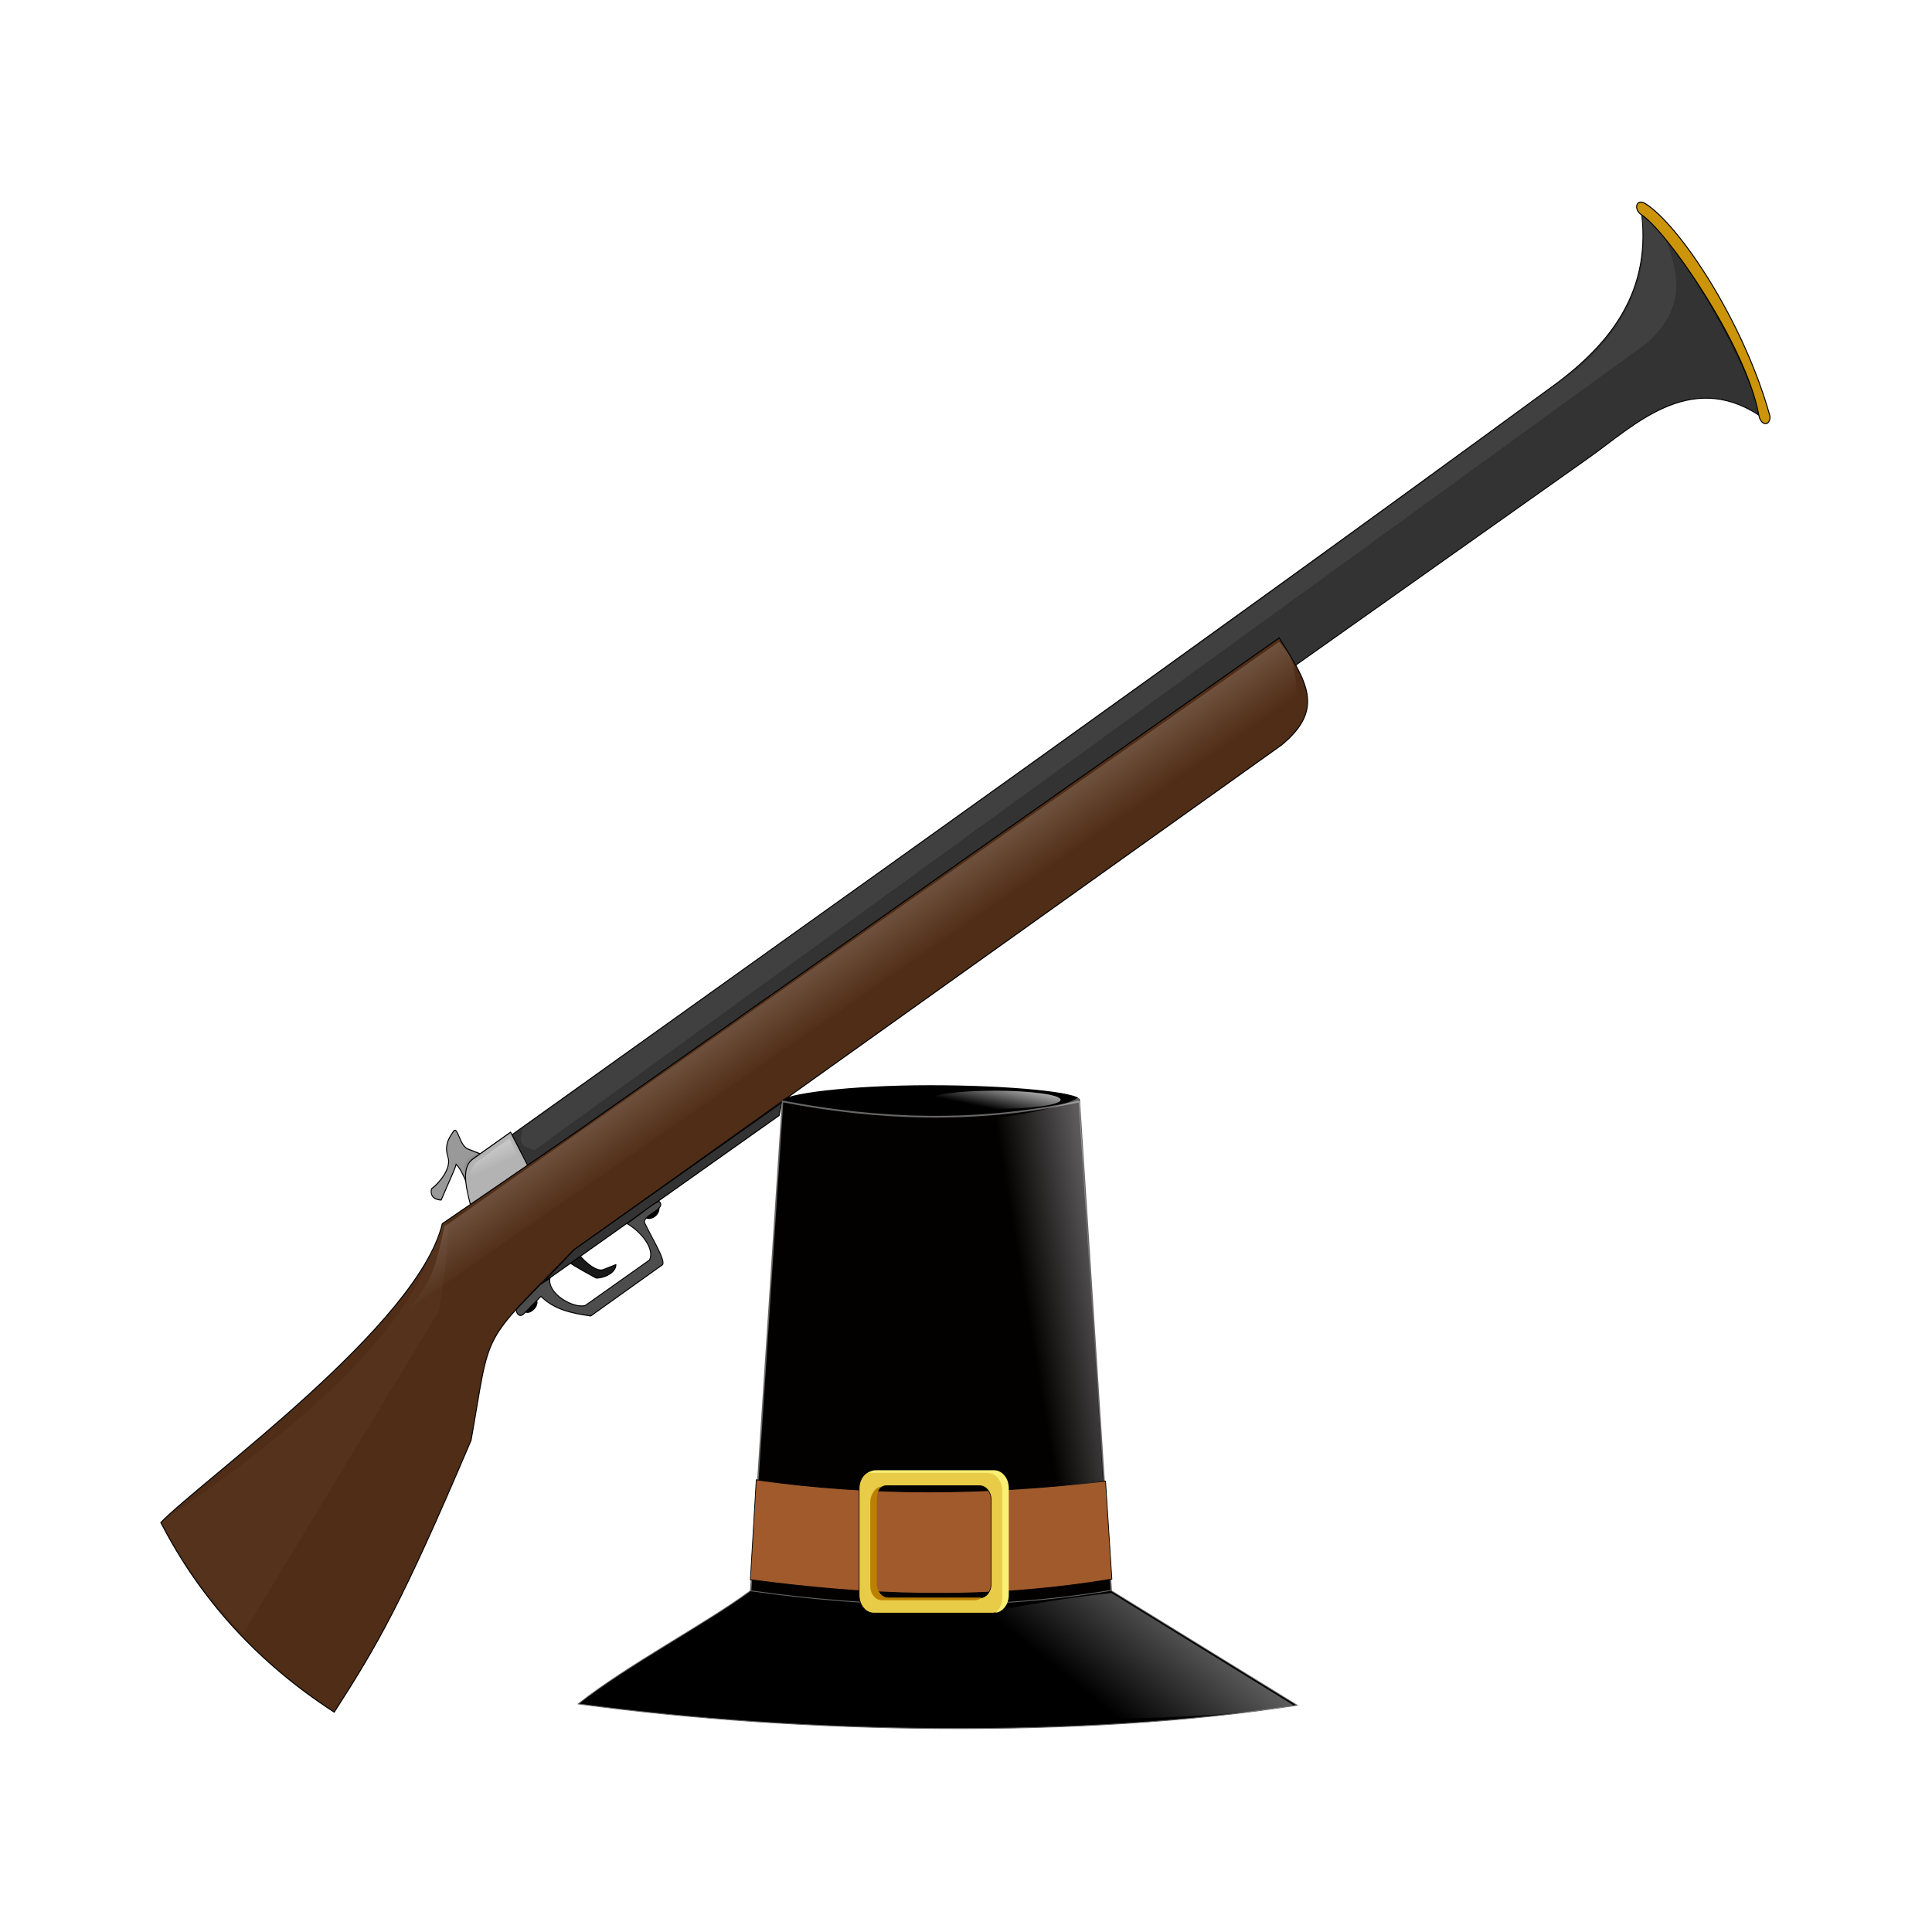 <svg:svg xmlns:dc="http://purl.org/dc/elements/1.1/" xmlns:ns1="http://sodipodi.sourceforge.net/DTD/sodipodi-0.dtd" xmlns:ns2="http://www.inkscape.org/namespaces/inkscape" xmlns:ns4="http://creativecommons.org/ns#" xmlns:rdf="http://www.w3.org/1999/02/22-rdf-syntax-ns#" xmlns:svg="http://www.w3.org/2000/svg" height="864.667" id="svg2" version="1.1" viewBox="-53.607 120.292 864.667 864.667" width="864.667" ns1:docname="musket.svg" ns2:version="0.48.0 r9654">
  <svg:defs id="defs4">
    <svg:filter height="1.33" id="filter3854" width="1.026" x="-.013" y="-.165" ns2:collect="always">
      <svg:feGaussianBlur id="feGaussianBlur3856" stdDeviation="8.056" ns2:collect="always" />
    </svg:filter>
    <svg:filter id="filter3864" ns2:collect="always">
      <svg:feGaussianBlur id="feGaussianBlur3866" stdDeviation="0.204" ns2:collect="always" />
    </svg:filter>
    <svg:filter id="filter9646" ns2:collect="always">
      <svg:feGaussianBlur id="feGaussianBlur9648" stdDeviation="0.9" ns2:collect="always" />
    </svg:filter>
    <svg:filter id="filter9682" ns2:collect="always">
      <svg:feGaussianBlur id="feGaussianBlur9684" stdDeviation="0.714" ns2:collect="always" />
    </svg:filter>
    <svg:filter height="1.263" id="filter4103" width="1.221" x="-.11" y="-.132" ns2:collect="always">
      <svg:feGaussianBlur id="feGaussianBlur4105" stdDeviation="22.372" ns2:collect="always" />
    </svg:filter>
    <svg:linearGradient gradientUnits="userSpaceOnUse" id="linearGradient3098" x1="-1080.4" x2="-1082.8" y1="394.62" y2="409.44" ns2:collect="always">
      <svg:stop id="stop3900" offset="0" style="stop-color:#ffffff" />
      <svg:stop id="stop3902" offset="1" style="stop-color:#ffffff;stop-opacity:0" />
    </svg:linearGradient>
    <svg:linearGradient gradientUnits="userSpaceOnUse" id="linearGradient3100" x1="-2716.5" x2="-2610" y1="-740.62" y2="-346.41" ns2:collect="always">
      <svg:stop id="stop3862" offset="0" style="stop-color:#ffffff" />
      <svg:stop id="stop3864" offset="1" style="stop-color:#ffffff;stop-opacity:0" />
    </svg:linearGradient>
    <svg:linearGradient gradientUnits="userSpaceOnUse" id="linearGradient3102" x1="-1948.3" x2="-2259.7" y1="-310.7" y2="-247.52" ns2:collect="always">
      <svg:stop id="stop9631" offset="0" style="stop-color:#ffffff" />
      <svg:stop id="stop9633" offset="1" style="stop-color:#ffffff;stop-opacity:0" />
    </svg:linearGradient>
    <svg:linearGradient gradientUnits="userSpaceOnUse" id="linearGradient3104" x1="-2282.3" x2="-2289.8" y1="-457.39" y2="-413.76" ns2:collect="always">
      <svg:stop id="stop9585" offset="0" style="stop-color:#ffffff" />
      <svg:stop id="stop9587" offset="1" style="stop-color:#ffffff;stop-opacity:0" />
    </svg:linearGradient>
    <svg:linearGradient gradientTransform="matrix(1 0 0 1.097 0 -27.942)" gradientUnits="userSpaceOnUse" id="linearGradient3106" x1="-1894.7" x2="-2092.2" y1="-19.259" y2="304.21" ns2:collect="always">
      <svg:stop id="stop9612" offset="0" style="stop-color:#ffffff" />
      <svg:stop id="stop9614" offset="1" style="stop-color:#ffffff;stop-opacity:0" />
    </svg:linearGradient>
  </svg:defs>
  <ns1:namedview bordercolor="#666666" borderopacity="1.0" id="base" pagecolor="#ffffff" showborder="true" showgrid="false" ns2:current-layer="layer1" ns2:cx="-269.41472" ns2:cy="344.49401" ns2:document-units="px" ns2:pageopacity="0.0" ns2:pageshadow="2" ns2:window-height="853" ns2:window-maximized="1" ns2:window-width="1440" ns2:window-x="-4" ns2:window-y="-4" ns2:zoom="0.24751395" />
  <svg:g id="layer1" ns2:groupmode="layer" ns2:label="Layer 1">
    <svg:g id="g3066" transform="matrix(.322 0 0 .361 513.92 472.04)">
      <svg:g id="g4107" transform="matrix(.958 -.288 .288 .958 2339.5 -343.06)" ns2:transform-center-x="67.358598" ns2:transform-center-y="3.7253531">
        <svg:g id="g3868">
          <svg:g id="g3076">
            <svg:path d="m-3422.5-64.408c4.515 10.496 17.389 28.583 27.228 27.68l18.354-0.876c-3.482 10.645-23.142 10.775-31.089 7.944 0 0-28.87-26.308-30.502-30.022 2.563-1.154 16.009-4.727 16.009-4.727z" id="path3006" style="stroke-linejoin:round;stroke:#000000;stroke-linecap:round;stroke-width:1.337px;fill:#1a1a1a" ns1:nodetypes="cccccc" ns2:connector-curvature="0" />
            <svg:g id="g3906" transform="matrix(1.252 -.348 .351 1.33 -2293 -1123.1)">
              <svg:path d="m264.54 385.35c73.51-0.042 141.58-14.737 174.29-82.772 20.014 34.939 25.08 178.51 6.609 215.49-40.77-71.71-120.32-58.85-175.19-58.9h-1322.9l2.857-64.875c438.13-2.034 861.92-2.314 1314.3-8.948z" id="path2985" style="stroke:#000000;stroke-width:.885px;fill:#333333" ns1:nodetypes="ccccccc" ns2:connector-curvature="0" />
              <svg:path d="m-1119.2 376.54c2.455-10.32 9.107-13.253 16.038-15.696 9.748-4.975-0.045 12.027 5.779 20.141l18.352 21.571-23.344 1.169c-5.346-5.204 6.191 5.704-14.807 11.935 3.658-14.234 3.34-24.858 1.76-28.941-3.914 3.442-15.458 9.446-31.374 19.128-4.297-2.674-9.338-7.998-3.351-13.713 8.38-0.057 28.813-4.255 30.947-15.594z" id="path2993" style="stroke:#000000;stroke-width:1px;fill:#999999" ns1:nodetypes="cccccccccc" ns2:connector-curvature="0" ns2:transform-center-x="34.346349" ns2:transform-center-y="-1.7307058" />
              <svg:path d="m-1051.2 443.53 1.44-51.909-47.702 0.045c-23.128 0.241-23.262 42.139-32.778 51.406z" id="path2991" style="stroke:#000000;stroke-width:1px;fill:#b3b3b3" ns1:nodetypes="ccccc" ns2:connector-curvature="0" />
              <svg:path d="m-1037.8 395.08c-4.623 5.97-14.897 9.82 1.02 23.493l1416.4-15.05c53.873-6.23 62.732-34.967 68.562-65.218 3.223-36.345-5.994-27.076-10.034-36.79-18.967 53.622-76.003 79.25-135.45 83.613-486.24 8.58-893.66 6.635-1340.5 9.953z" id="path3820" style="opacity:.25;filter:url(#filter3854);stroke:#000000;stroke-width:1px;fill:#ffffff" ns1:nodetypes="ccccccc" ns2:connector-curvature="0" />
              <svg:path d="m-1088.4 391.66c-5.039-0.364-10.078-0.124-15.117 0.296-6.602 3.656-8.023 7.311-10.967 10.967 2.986-14.667 14.906-16.372 26.084-11.264z" id="path3858" style="opacity:.25;filter:url(#filter3864);fill:#000000" ns1:nodetypes="cccc" ns2:connector-curvature="0" />
              <svg:path d="m-1054 395.81-0.593 17.785h-57.8c2.304-6.704 3.541-15.656 17.192-17.785z" id="path3868" style="opacity:.25;fill:url(#linearGradient3098)" ns1:nodetypes="ccccc" ns2:connector-curvature="0" />
            </svg:g>
            <svg:path d="m-2270.8-516.14c20.78 62.617 36.212 102.85-35.263 128.1l-1122.1 316.27c-161.21 77.573-136.22 56.915-204.14 184.65-150.71 166.2-197.07 204.88-279.1 267.95-82.759-87.847-137.68-186.36-163.06-294.42 71.689-34.558 412.4-131.2 481.08-242.01l216.36-56.851z" id="path2989" style="stroke:#000000;stroke-width:1.337px;fill:#502d16" ns1:nodetypes="ccccccccc" ns2:connector-curvature="0" />
            <svg:path d="m-3098.6-163.54-7.942 14.163-374.18 104.1 53.573-26.859z" id="path3000" style="stroke:#000000;stroke-width:1.337px;fill:#333333" ns1:nodetypes="ccccc" ns2:connector-curvature="0" />
            <svg:path d="m-3347.4-81.819c15.632 14.939 28.279 41.413 16.636 52.206l-101.75 28.309c-17.325-1.412-46.201-29.371-37.051-46.581l-15.162 3.682-40.227 19.583c-2.433 2.215-0.762 12.088 7.752 8.649l29.275-14.017c12.034 20.234 34.195 32.258 59.257 43.226l113.23-31.989c7.07-2.022-4.324-36.535-8.307-56.555-2.033-10.219 33.594-7.534 27.383-19.381-0.666-3.574-32.242 7.698-37.004 8.777z" id="path3002" style="stroke:#000000;stroke-width:1.25px;fill:#4d4d4d" ns1:nodetypes="ccccccccccsccc" ns2:connector-curvature="0" />
            <svg:path d="m-3495.2-26.311c0.587 7.122-13.013 13.12-18.562 8.946z" id="path3010" style="stroke:#000000;stroke-width:1.337px;fill:#000000" ns1:nodetypes="ccc" ns2:connector-curvature="0" ns2:transform-center-x="8.956729" ns2:transform-center-y="5.9550579" />
            <svg:path d="m-3319.2-80.561c3.741-2.139 12.888-3.903 19.494-5.843-3.293 7.691-14.064 9.683-19.494 5.843z" id="path3012" style="stroke:#000000;stroke-width:1.337px;fill:#000000" ns1:nodetypes="ccc" ns2:connector-curvature="0" />
            <svg:path d="m-1637.8-873.43c-9.207-10.118-0.663-21.827 9.206-11.601 37.438 38.781 88.905 178.83 89.94 302.39-3.279 12.067-16.389 7.736-14.334-7.208 7.376-88.894-57.258-254.65-84.811-283.58z" id="path3789" style="stroke:#000000;stroke-width:1.337px;fill:#cc9408" ns1:nodetypes="ccccc" ns2:connector-curvature="0" />
          </svg:g>
          <svg:path d="m-3591.5-151.4 1319.2-360.17c11.222 23.451 14.549 25.984 4.377 70.829l-1399.5 372.52c45.808-26.971 54.216-47.413 75.889-83.178z" id="rect3073" style="fill:url(#linearGradient3100)" ns1:nodetypes="ccccc" ns2:connector-curvature="0" ns2:transform-center-x="413.66805" ns2:transform-center-y="111.13796" />
        </svg:g>
        <svg:path d="m-3626.6-116c-81.69 91.346-267.28 156.35-446.87 201.76 10.236 52.495 43.685 127.09 68.96 165.39l375.42-304.5c25.118-48.35 79.621-165.74 2.486-62.651z" id="path3886" style="opacity:.15;filter:url(#filter4103);stroke-opacity:0;fill:#ffffff" ns1:nodetypes="ccccc" ns2:connector-curvature="0" />
      </svg:g>
      <svg:g id="g9686" transform="matrix(1 0 0 1.076 1911.3 846.48)">
        <svg:path d="m-2173.7-424.43c0 8.101-93.809 19.978-207.34 19.978s-205.57-10.107-205.57-18.208c0-8.101 92.038-18.208 205.57-18.208s207.34 8.337 207.34 16.438z" id="path9567" style="stroke-linejoin:round;stroke:#000000;stroke-linecap:round;stroke-width:2;fill:#000000" ns1:nodetypes="sssss" ns2:connector-curvature="0" />
        <svg:path d="m-2586.1-423.19c132.25 20.957 268.52 25.873 412.48 0l46.949 597.21h-506.38z" id="rect8785" style="stroke:#676767;stroke-width:2;fill:#030000" ns1:nodetypes="ccccc" ns2:connector-curvature="0" />
        <svg:path d="m-2870.2 270.99c315.84 35.255 702.53 39.897 999.29 1.504l-258.9-132.28c-173.48 23.978-339.17 19.357-500.94 0.42-61.638 37.817-170.44 85.186-239.45 130.37z" id="path9556" style="stroke:#666666;stroke-width:1px;fill:#000000" ns1:nodetypes="ccccc" ns2:connector-curvature="0" />
        <svg:path d="m-2622.7 12.783c162.03 18.965 315.68 17.66 485.52 1.467l8.801 112.95c-184.87 25.436-344.81 17.945-502.51 0.692z" id="path9558" style="stroke:#000000;stroke-width:1px;fill:#a05a2c" ns1:nodetypes="ccccc" ns2:connector-curvature="0" />
        <svg:path d="m-2291.3-405.49c16.526 1.528 92.743-9.996 117.35-22.567l33.099 442.32c-44.042 6.815-100.25 7.546-151.95 10.531z" id="rect9626" style="fill:url(#linearGradient3102)" ns1:nodetypes="ccccc" ns2:connector-curvature="0" />
        <svg:path d="m-2459.1 2.117c-11.377 0-20.531 9.155-20.531 20.531v123.22c0 11.377 9.155 20.531 20.531 20.531h164.28c11.377 0 20.531-9.155 20.531-20.531v-123.22c0-11.377-9.154-20.531-20.531-20.531h-164.28zm17.5 17.531h129.25c8.95 0 16.156 7.207 16.156 16.156v96.906c0 8.95-7.207 16.156-16.156 16.156h-129.25c-8.95 0-16.125-7.207-16.125-16.156v-96.906c0-8.95 7.176-16.156 16.125-16.156z" id="rect9560" style="stroke-linejoin:round;stroke:#000000;stroke-linecap:round;stroke-width:0.9;fill:#e8cc48" ns2:connector-curvature="0" />
        <svg:path d="m-2199.6-425.04c0 5.816-40.92 10.531-91.398 10.531s-91.398-4.715-91.398-10.531c0-5.816 40.92-10.531 91.398-10.531s91.398 4.715 91.398 10.531z" id="path9570" style="fill:url(#linearGradient3104)" ns2:connector-curvature="0" />
        <svg:path d="m-2383.1 171c80.709-1.616 138.14-17.787 254.26-27.777l252.75 129.27c-107.23 17.895-316.09 17.446-497.99 14.09z" id="rect9589" style="stroke-opacity:0;fill:url(#linearGradient3106)" ns1:nodetypes="ccccc" ns2:connector-curvature="0" />
        <svg:path d="m-2456.5 1.745c-3.993 0-7.698 1.139-10.844 3.094 0.603-0.053 1.196-0.062 1.812-0.062h164.28c11.377 0 20.531 9.155 20.531 20.531v123.22c0 7.388-3.865 13.822-9.688 17.438 10.528-0.905 18.719-9.698 18.719-20.469v-123.22c0-11.377-9.154-20.531-20.531-20.531z" id="path9644" style="filter:url(#filter9646);fill:#f8f074" ns2:connector-curvature="0" />
        <svg:path d="m-2449 20.664c-7.951 0.2-15.202 8.976-15.202 17.799v96.906c0 8.95 7.176 16.156 16.125 16.156h129.25c3.539 0 6.812-1.146 9.469-3.062-0.147 0.004-0.289 0.031-0.437 0.031h-129.25c-8.95 0-16.125-7.207-16.125-16.156v-96.906c0.779-10.375 3.001-11.58 6.171-14.768z" id="path9637" style="filter:url(#filter9682);fill:#bc8000" ns2:connector-curvature="0" />
      </svg:g>
    </svg:g>
  </svg:g>
</svg:svg>
